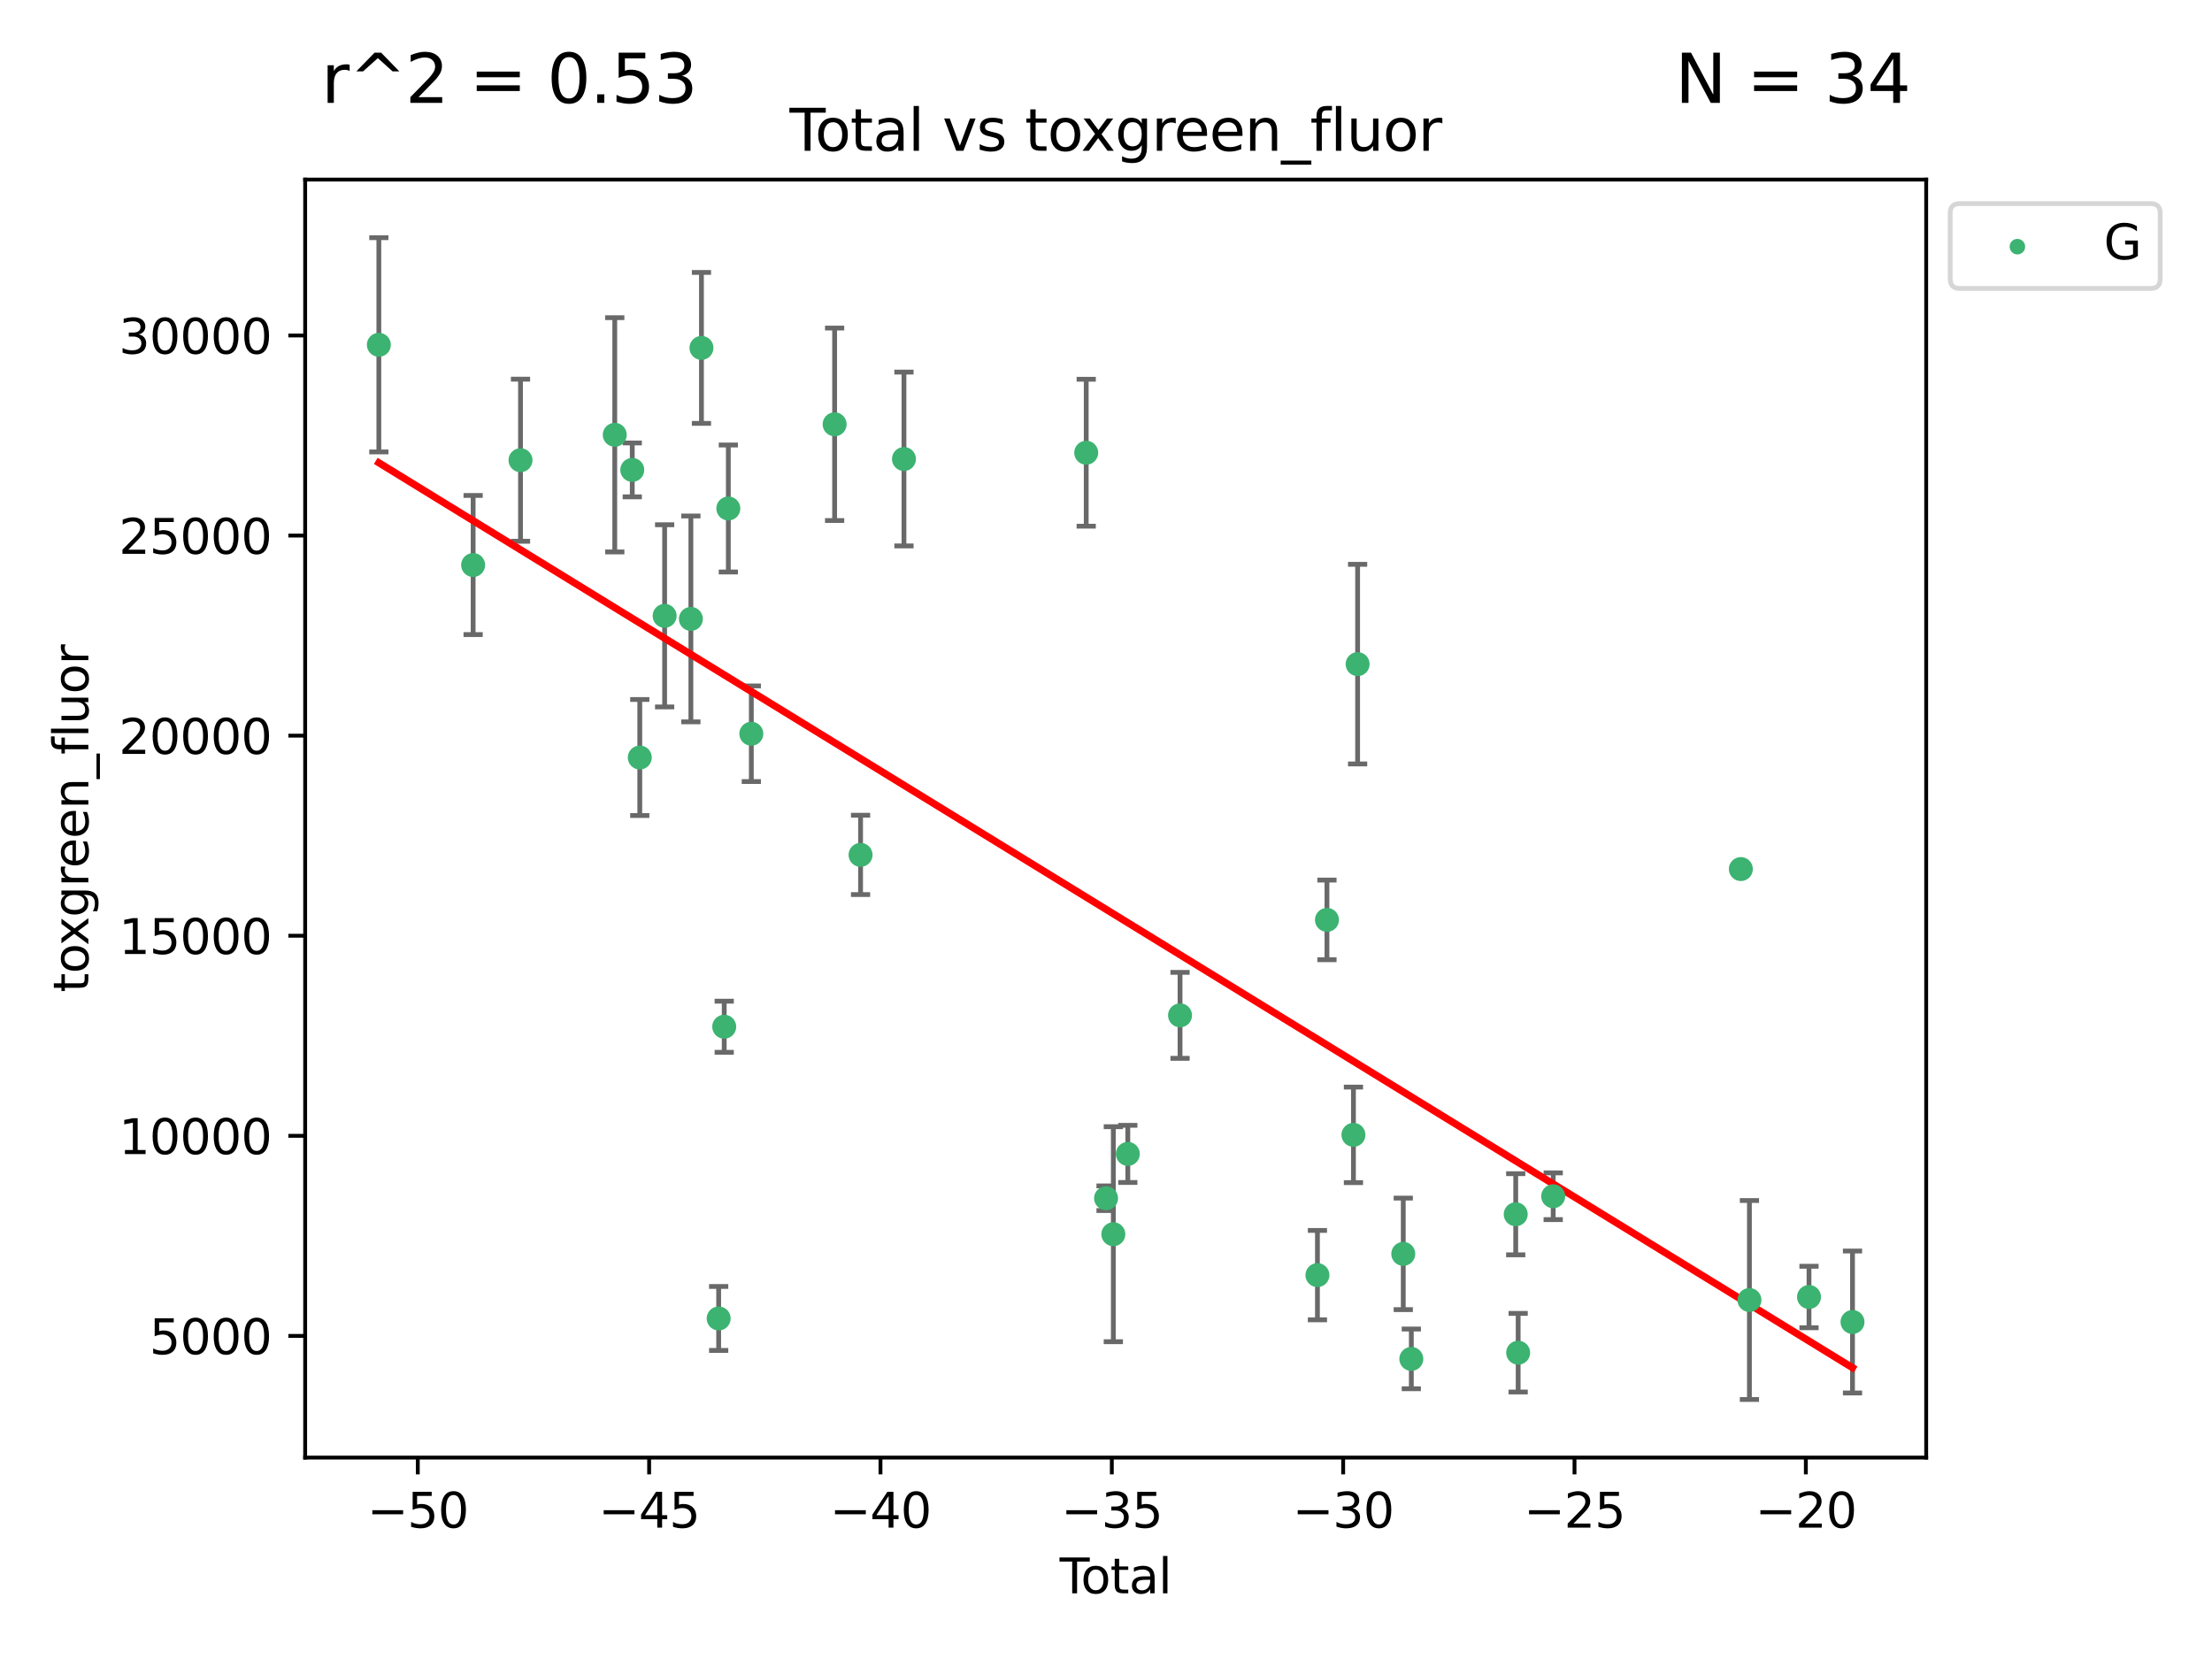 <?xml version="1.0" encoding="utf-8" standalone="no"?>
<!DOCTYPE svg PUBLIC "-//W3C//DTD SVG 1.1//EN"
  "http://www.w3.org/Graphics/SVG/1.1/DTD/svg11.dtd">
<svg xmlns:xlink="http://www.w3.org/1999/xlink" width="460.8pt" height="345.6pt" viewBox="0 0 460.8 345.6" xmlns="http://www.w3.org/2000/svg" version="1.1">
 <defs>
  <style type="text/css">*{stroke-linejoin: round; stroke-linecap: butt}</style>
 </defs>
 <g id="figure_1">
  <g id="patch_1">
   <path d="M 0 345.6 
L 460.8 345.6 
L 460.8 0 
L 0 0 
z
" style="fill: #ffffff"/>
  </g>
  <g id="axes_1">
   <g id="patch_2">
    <path d="M 63.571 303.64 
L 401.26 303.64 
L 401.26 37.411 
L 63.571 37.411 
z
" style="fill: #ffffff"/>
   </g>
   <g id="PathCollection_1">
    <defs>
     <path id="m7f94a8ee5e" d="M 0 1.118 
C 0.297 1.118 0.581 1 0.791 0.791 
C 1 0.581 1.118 0.297 1.118 0 
C 1.118 -0.297 1 -0.581 0.791 -0.791 
C 0.581 -1 0.297 -1.118 0 -1.118 
C -0.297 -1.118 -0.581 -1 -0.791 -0.791 
C -1 -0.581 -1.118 -0.297 -1.118 0 
C -1.118 0.297 -1 0.581 -0.791 0.791 
C -0.581 1 -0.297 1.118 0 1.118 
z
" style="stroke: #3cb371"/>
    </defs>
    <g clip-path="url(#pdc3ef4c910)">
     <use xlink:href="#m7f94a8ee5e" x="78.921" y="71.829" style="fill: #3cb371; stroke: #3cb371"/>
     <use xlink:href="#m7f94a8ee5e" x="98.563" y="117.705" style="fill: #3cb371; stroke: #3cb371"/>
     <use xlink:href="#m7f94a8ee5e" x="108.431" y="95.87" style="fill: #3cb371; stroke: #3cb371"/>
     <use xlink:href="#m7f94a8ee5e" x="128.066" y="90.578" style="fill: #3cb371; stroke: #3cb371"/>
     <use xlink:href="#m7f94a8ee5e" x="131.712" y="97.889" style="fill: #3cb371; stroke: #3cb371"/>
     <use xlink:href="#m7f94a8ee5e" x="133.278" y="157.804" style="fill: #3cb371; stroke: #3cb371"/>
     <use xlink:href="#m7f94a8ee5e" x="138.456" y="128.29" style="fill: #3cb371; stroke: #3cb371"/>
     <use xlink:href="#m7f94a8ee5e" x="143.924" y="128.929" style="fill: #3cb371; stroke: #3cb371"/>
     <use xlink:href="#m7f94a8ee5e" x="146.125" y="72.475" style="fill: #3cb371; stroke: #3cb371"/>
     <use xlink:href="#m7f94a8ee5e" x="149.711" y="274.66" style="fill: #3cb371; stroke: #3cb371"/>
     <use xlink:href="#m7f94a8ee5e" x="150.867" y="213.887" style="fill: #3cb371; stroke: #3cb371"/>
     <use xlink:href="#m7f94a8ee5e" x="151.723" y="105.928" style="fill: #3cb371; stroke: #3cb371"/>
     <use xlink:href="#m7f94a8ee5e" x="156.514" y="152.848" style="fill: #3cb371; stroke: #3cb371"/>
     <use xlink:href="#m7f94a8ee5e" x="173.867" y="88.387" style="fill: #3cb371; stroke: #3cb371"/>
     <use xlink:href="#m7f94a8ee5e" x="179.272" y="178.087" style="fill: #3cb371; stroke: #3cb371"/>
     <use xlink:href="#m7f94a8ee5e" x="188.312" y="95.619" style="fill: #3cb371; stroke: #3cb371"/>
     <use xlink:href="#m7f94a8ee5e" x="226.279" y="94.31" style="fill: #3cb371; stroke: #3cb371"/>
     <use xlink:href="#m7f94a8ee5e" x="230.412" y="249.612" style="fill: #3cb371; stroke: #3cb371"/>
     <use xlink:href="#m7f94a8ee5e" x="231.927" y="257.109" style="fill: #3cb371; stroke: #3cb371"/>
     <use xlink:href="#m7f94a8ee5e" x="234.944" y="240.379" style="fill: #3cb371; stroke: #3cb371"/>
     <use xlink:href="#m7f94a8ee5e" x="245.824" y="211.515" style="fill: #3cb371; stroke: #3cb371"/>
     <use xlink:href="#m7f94a8ee5e" x="274.445" y="265.63" style="fill: #3cb371; stroke: #3cb371"/>
     <use xlink:href="#m7f94a8ee5e" x="276.429" y="191.631" style="fill: #3cb371; stroke: #3cb371"/>
     <use xlink:href="#m7f94a8ee5e" x="281.946" y="236.411" style="fill: #3cb371; stroke: #3cb371"/>
     <use xlink:href="#m7f94a8ee5e" x="282.817" y="138.35" style="fill: #3cb371; stroke: #3cb371"/>
     <use xlink:href="#m7f94a8ee5e" x="292.326" y="261.204" style="fill: #3cb371; stroke: #3cb371"/>
     <use xlink:href="#m7f94a8ee5e" x="294.003" y="283.083" style="fill: #3cb371; stroke: #3cb371"/>
     <use xlink:href="#m7f94a8ee5e" x="315.753" y="252.953" style="fill: #3cb371; stroke: #3cb371"/>
     <use xlink:href="#m7f94a8ee5e" x="316.261" y="281.793" style="fill: #3cb371; stroke: #3cb371"/>
     <use xlink:href="#m7f94a8ee5e" x="323.559" y="249.2" style="fill: #3cb371; stroke: #3cb371"/>
     <use xlink:href="#m7f94a8ee5e" x="362.651" y="181.043" style="fill: #3cb371; stroke: #3cb371"/>
     <use xlink:href="#m7f94a8ee5e" x="364.437" y="270.814" style="fill: #3cb371; stroke: #3cb371"/>
     <use xlink:href="#m7f94a8ee5e" x="376.849" y="270.188" style="fill: #3cb371; stroke: #3cb371"/>
     <use xlink:href="#m7f94a8ee5e" x="385.911" y="275.395" style="fill: #3cb371; stroke: #3cb371"/>
    </g>
   </g>
   <g id="matplotlib.axis_1">
    <g id="xtick_1">
     <g id="line2d_1">
      <defs>
       <path id="mdc00af8215" d="M 0 0 
L 0 3.5 
" style="stroke: #000000; stroke-width: 0.8"/>
      </defs>
      <g>
       <use xlink:href="#mdc00af8215" x="87.033" y="303.64" style="stroke: #000000; stroke-width: 0.8"/>
      </g>
     </g>
     <g id="text_1">
      <!-- −50 -->
      <g transform="translate(76.48 318.238)scale(0.1 -0.1)">
       <defs>
        <path id="DejaVuSans-2212" d="M 678 2272 
L 4684 2272 
L 4684 1741 
L 678 1741 
L 678 2272 
z
" transform="scale(0.016)"/>
        <path id="DejaVuSans-35" d="M 691 4666 
L 3169 4666 
L 3169 4134 
L 1269 4134 
L 1269 2991 
Q 1406 3038 1543 3061 
Q 1681 3084 1819 3084 
Q 2600 3084 3056 2656 
Q 3513 2228 3513 1497 
Q 3513 744 3044 326 
Q 2575 -91 1722 -91 
Q 1428 -91 1123 -41 
Q 819 9 494 109 
L 494 744 
Q 775 591 1075 516 
Q 1375 441 1709 441 
Q 2250 441 2565 725 
Q 2881 1009 2881 1497 
Q 2881 1984 2565 2268 
Q 2250 2553 1709 2553 
Q 1456 2553 1204 2497 
Q 953 2441 691 2322 
L 691 4666 
z
" transform="scale(0.016)"/>
        <path id="DejaVuSans-30" d="M 2034 4250 
Q 1547 4250 1301 3770 
Q 1056 3291 1056 2328 
Q 1056 1369 1301 889 
Q 1547 409 2034 409 
Q 2525 409 2770 889 
Q 3016 1369 3016 2328 
Q 3016 3291 2770 3770 
Q 2525 4250 2034 4250 
z
M 2034 4750 
Q 2819 4750 3233 4129 
Q 3647 3509 3647 2328 
Q 3647 1150 3233 529 
Q 2819 -91 2034 -91 
Q 1250 -91 836 529 
Q 422 1150 422 2328 
Q 422 3509 836 4129 
Q 1250 4750 2034 4750 
z
" transform="scale(0.016)"/>
       </defs>
       <use xlink:href="#DejaVuSans-2212"/>
       <use xlink:href="#DejaVuSans-35" x="83.789"/>
       <use xlink:href="#DejaVuSans-30" x="147.412"/>
      </g>
     </g>
    </g>
    <g id="xtick_2">
     <g id="line2d_2">
      <g>
       <use xlink:href="#mdc00af8215" x="135.226" y="303.64" style="stroke: #000000; stroke-width: 0.8"/>
      </g>
     </g>
     <g id="text_2">
      <!-- −45 -->
      <g transform="translate(124.673 318.238)scale(0.1 -0.1)">
       <defs>
        <path id="DejaVuSans-34" d="M 2419 4116 
L 825 1625 
L 2419 1625 
L 2419 4116 
z
M 2253 4666 
L 3047 4666 
L 3047 1625 
L 3713 1625 
L 3713 1100 
L 3047 1100 
L 3047 0 
L 2419 0 
L 2419 1100 
L 313 1100 
L 313 1709 
L 2253 4666 
z
" transform="scale(0.016)"/>
       </defs>
       <use xlink:href="#DejaVuSans-2212"/>
       <use xlink:href="#DejaVuSans-34" x="83.789"/>
       <use xlink:href="#DejaVuSans-35" x="147.412"/>
      </g>
     </g>
    </g>
    <g id="xtick_3">
     <g id="line2d_3">
      <g>
       <use xlink:href="#mdc00af8215" x="183.419" y="303.64" style="stroke: #000000; stroke-width: 0.8"/>
      </g>
     </g>
     <g id="text_3">
      <!-- −40 -->
      <g transform="translate(172.866 318.238)scale(0.1 -0.1)">
       <use xlink:href="#DejaVuSans-2212"/>
       <use xlink:href="#DejaVuSans-34" x="83.789"/>
       <use xlink:href="#DejaVuSans-30" x="147.412"/>
      </g>
     </g>
    </g>
    <g id="xtick_4">
     <g id="line2d_4">
      <g>
       <use xlink:href="#mdc00af8215" x="231.612" y="303.64" style="stroke: #000000; stroke-width: 0.8"/>
      </g>
     </g>
     <g id="text_4">
      <!-- −35 -->
      <g transform="translate(221.059 318.238)scale(0.1 -0.1)">
       <defs>
        <path id="DejaVuSans-33" d="M 2597 2516 
Q 3050 2419 3304 2112 
Q 3559 1806 3559 1356 
Q 3559 666 3084 287 
Q 2609 -91 1734 -91 
Q 1441 -91 1130 -33 
Q 819 25 488 141 
L 488 750 
Q 750 597 1062 519 
Q 1375 441 1716 441 
Q 2309 441 2620 675 
Q 2931 909 2931 1356 
Q 2931 1769 2642 2001 
Q 2353 2234 1838 2234 
L 1294 2234 
L 1294 2753 
L 1863 2753 
Q 2328 2753 2575 2939 
Q 2822 3125 2822 3475 
Q 2822 3834 2567 4026 
Q 2313 4219 1838 4219 
Q 1578 4219 1281 4162 
Q 984 4106 628 3988 
L 628 4550 
Q 988 4650 1302 4700 
Q 1616 4750 1894 4750 
Q 2613 4750 3031 4423 
Q 3450 4097 3450 3541 
Q 3450 3153 3228 2886 
Q 3006 2619 2597 2516 
z
" transform="scale(0.016)"/>
       </defs>
       <use xlink:href="#DejaVuSans-2212"/>
       <use xlink:href="#DejaVuSans-33" x="83.789"/>
       <use xlink:href="#DejaVuSans-35" x="147.412"/>
      </g>
     </g>
    </g>
    <g id="xtick_5">
     <g id="line2d_5">
      <g>
       <use xlink:href="#mdc00af8215" x="279.805" y="303.64" style="stroke: #000000; stroke-width: 0.8"/>
      </g>
     </g>
     <g id="text_5">
      <!-- −30 -->
      <g transform="translate(269.252 318.238)scale(0.1 -0.1)">
       <use xlink:href="#DejaVuSans-2212"/>
       <use xlink:href="#DejaVuSans-33" x="83.789"/>
       <use xlink:href="#DejaVuSans-30" x="147.412"/>
      </g>
     </g>
    </g>
    <g id="xtick_6">
     <g id="line2d_6">
      <g>
       <use xlink:href="#mdc00af8215" x="327.998" y="303.64" style="stroke: #000000; stroke-width: 0.8"/>
      </g>
     </g>
     <g id="text_6">
      <!-- −25 -->
      <g transform="translate(317.446 318.238)scale(0.1 -0.1)">
       <defs>
        <path id="DejaVuSans-32" d="M 1228 531 
L 3431 531 
L 3431 0 
L 469 0 
L 469 531 
Q 828 903 1448 1529 
Q 2069 2156 2228 2338 
Q 2531 2678 2651 2914 
Q 2772 3150 2772 3378 
Q 2772 3750 2511 3984 
Q 2250 4219 1831 4219 
Q 1534 4219 1204 4116 
Q 875 4013 500 3803 
L 500 4441 
Q 881 4594 1212 4672 
Q 1544 4750 1819 4750 
Q 2544 4750 2975 4387 
Q 3406 4025 3406 3419 
Q 3406 3131 3298 2873 
Q 3191 2616 2906 2266 
Q 2828 2175 2409 1742 
Q 1991 1309 1228 531 
z
" transform="scale(0.016)"/>
       </defs>
       <use xlink:href="#DejaVuSans-2212"/>
       <use xlink:href="#DejaVuSans-32" x="83.789"/>
       <use xlink:href="#DejaVuSans-35" x="147.412"/>
      </g>
     </g>
    </g>
    <g id="xtick_7">
     <g id="line2d_7">
      <g>
       <use xlink:href="#mdc00af8215" x="376.191" y="303.64" style="stroke: #000000; stroke-width: 0.8"/>
      </g>
     </g>
     <g id="text_7">
      <!-- −20 -->
      <g transform="translate(365.639 318.238)scale(0.1 -0.1)">
       <use xlink:href="#DejaVuSans-2212"/>
       <use xlink:href="#DejaVuSans-32" x="83.789"/>
       <use xlink:href="#DejaVuSans-30" x="147.412"/>
      </g>
     </g>
    </g>
    <g id="text_8">
     <!-- Total -->
     <g transform="translate(220.739 331.917)scale(0.1 -0.1)">
      <defs>
       <path id="DejaVuSans-54" d="M -19 4666 
L 3928 4666 
L 3928 4134 
L 2272 4134 
L 2272 0 
L 1638 0 
L 1638 4134 
L -19 4134 
L -19 4666 
z
" transform="scale(0.016)"/>
       <path id="DejaVuSans-6f" d="M 1959 3097 
Q 1497 3097 1228 2736 
Q 959 2375 959 1747 
Q 959 1119 1226 758 
Q 1494 397 1959 397 
Q 2419 397 2687 759 
Q 2956 1122 2956 1747 
Q 2956 2369 2687 2733 
Q 2419 3097 1959 3097 
z
M 1959 3584 
Q 2709 3584 3137 3096 
Q 3566 2609 3566 1747 
Q 3566 888 3137 398 
Q 2709 -91 1959 -91 
Q 1206 -91 779 398 
Q 353 888 353 1747 
Q 353 2609 779 3096 
Q 1206 3584 1959 3584 
z
" transform="scale(0.016)"/>
       <path id="DejaVuSans-74" d="M 1172 4494 
L 1172 3500 
L 2356 3500 
L 2356 3053 
L 1172 3053 
L 1172 1153 
Q 1172 725 1289 603 
Q 1406 481 1766 481 
L 2356 481 
L 2356 0 
L 1766 0 
Q 1100 0 847 248 
Q 594 497 594 1153 
L 594 3053 
L 172 3053 
L 172 3500 
L 594 3500 
L 594 4494 
L 1172 4494 
z
" transform="scale(0.016)"/>
       <path id="DejaVuSans-61" d="M 2194 1759 
Q 1497 1759 1228 1600 
Q 959 1441 959 1056 
Q 959 750 1161 570 
Q 1363 391 1709 391 
Q 2188 391 2477 730 
Q 2766 1069 2766 1631 
L 2766 1759 
L 2194 1759 
z
M 3341 1997 
L 3341 0 
L 2766 0 
L 2766 531 
Q 2569 213 2275 61 
Q 1981 -91 1556 -91 
Q 1019 -91 701 211 
Q 384 513 384 1019 
Q 384 1609 779 1909 
Q 1175 2209 1959 2209 
L 2766 2209 
L 2766 2266 
Q 2766 2663 2505 2880 
Q 2244 3097 1772 3097 
Q 1472 3097 1187 3025 
Q 903 2953 641 2809 
L 641 3341 
Q 956 3463 1253 3523 
Q 1550 3584 1831 3584 
Q 2591 3584 2966 3190 
Q 3341 2797 3341 1997 
z
" transform="scale(0.016)"/>
       <path id="DejaVuSans-6c" d="M 603 4863 
L 1178 4863 
L 1178 0 
L 603 0 
L 603 4863 
z
" transform="scale(0.016)"/>
      </defs>
      <use xlink:href="#DejaVuSans-54"/>
      <use xlink:href="#DejaVuSans-6f" x="44.084"/>
      <use xlink:href="#DejaVuSans-74" x="105.266"/>
      <use xlink:href="#DejaVuSans-61" x="144.475"/>
      <use xlink:href="#DejaVuSans-6c" x="205.754"/>
     </g>
    </g>
   </g>
   <g id="matplotlib.axis_2">
    <g id="ytick_1">
     <g id="line2d_8">
      <defs>
       <path id="m21820e796f" d="M 0 0 
L -3.5 0 
" style="stroke: #000000; stroke-width: 0.8"/>
      </defs>
      <g>
       <use xlink:href="#m21820e796f" x="63.571" y="278.294" style="stroke: #000000; stroke-width: 0.8"/>
      </g>
     </g>
     <g id="text_9">
      <!-- 5000 -->
      <g transform="translate(31.121 282.093)scale(0.1 -0.1)">
       <use xlink:href="#DejaVuSans-35"/>
       <use xlink:href="#DejaVuSans-30" x="63.623"/>
       <use xlink:href="#DejaVuSans-30" x="127.246"/>
       <use xlink:href="#DejaVuSans-30" x="190.869"/>
      </g>
     </g>
    </g>
    <g id="ytick_2">
     <g id="line2d_9">
      <g>
       <use xlink:href="#m21820e796f" x="63.571" y="236.612" style="stroke: #000000; stroke-width: 0.8"/>
      </g>
     </g>
     <g id="text_10">
      <!-- 10000 -->
      <g transform="translate(24.759 240.412)scale(0.1 -0.1)">
       <defs>
        <path id="DejaVuSans-31" d="M 794 531 
L 1825 531 
L 1825 4091 
L 703 3866 
L 703 4441 
L 1819 4666 
L 2450 4666 
L 2450 531 
L 3481 531 
L 3481 0 
L 794 0 
L 794 531 
z
" transform="scale(0.016)"/>
       </defs>
       <use xlink:href="#DejaVuSans-31"/>
       <use xlink:href="#DejaVuSans-30" x="63.623"/>
       <use xlink:href="#DejaVuSans-30" x="127.246"/>
       <use xlink:href="#DejaVuSans-30" x="190.869"/>
       <use xlink:href="#DejaVuSans-30" x="254.492"/>
      </g>
     </g>
    </g>
    <g id="ytick_3">
     <g id="line2d_10">
      <g>
       <use xlink:href="#m21820e796f" x="63.571" y="194.931" style="stroke: #000000; stroke-width: 0.8"/>
      </g>
     </g>
     <g id="text_11">
      <!-- 15000 -->
      <g transform="translate(24.759 198.73)scale(0.1 -0.1)">
       <use xlink:href="#DejaVuSans-31"/>
       <use xlink:href="#DejaVuSans-35" x="63.623"/>
       <use xlink:href="#DejaVuSans-30" x="127.246"/>
       <use xlink:href="#DejaVuSans-30" x="190.869"/>
       <use xlink:href="#DejaVuSans-30" x="254.492"/>
      </g>
     </g>
    </g>
    <g id="ytick_4">
     <g id="line2d_11">
      <g>
       <use xlink:href="#m21820e796f" x="63.571" y="153.249" style="stroke: #000000; stroke-width: 0.8"/>
      </g>
     </g>
     <g id="text_12">
      <!-- 20000 -->
      <g transform="translate(24.759 157.048)scale(0.1 -0.1)">
       <use xlink:href="#DejaVuSans-32"/>
       <use xlink:href="#DejaVuSans-30" x="63.623"/>
       <use xlink:href="#DejaVuSans-30" x="127.246"/>
       <use xlink:href="#DejaVuSans-30" x="190.869"/>
       <use xlink:href="#DejaVuSans-30" x="254.492"/>
      </g>
     </g>
    </g>
    <g id="ytick_5">
     <g id="line2d_12">
      <g>
       <use xlink:href="#m21820e796f" x="63.571" y="111.567" style="stroke: #000000; stroke-width: 0.8"/>
      </g>
     </g>
     <g id="text_13">
      <!-- 25000 -->
      <g transform="translate(24.759 115.367)scale(0.1 -0.1)">
       <use xlink:href="#DejaVuSans-32"/>
       <use xlink:href="#DejaVuSans-35" x="63.623"/>
       <use xlink:href="#DejaVuSans-30" x="127.246"/>
       <use xlink:href="#DejaVuSans-30" x="190.869"/>
       <use xlink:href="#DejaVuSans-30" x="254.492"/>
      </g>
     </g>
    </g>
    <g id="ytick_6">
     <g id="line2d_13">
      <g>
       <use xlink:href="#m21820e796f" x="63.571" y="69.886" style="stroke: #000000; stroke-width: 0.8"/>
      </g>
     </g>
     <g id="text_14">
      <!-- 30000 -->
      <g transform="translate(24.759 73.685)scale(0.1 -0.1)">
       <use xlink:href="#DejaVuSans-33"/>
       <use xlink:href="#DejaVuSans-30" x="63.623"/>
       <use xlink:href="#DejaVuSans-30" x="127.246"/>
       <use xlink:href="#DejaVuSans-30" x="190.869"/>
       <use xlink:href="#DejaVuSans-30" x="254.492"/>
      </g>
     </g>
    </g>
    <g id="text_15">
     <!-- toxgreen_fluor -->
     <g transform="translate(18.401 206.72)rotate(-90)scale(0.1 -0.1)">
      <defs>
       <path id="DejaVuSans-78" d="M 3513 3500 
L 2247 1797 
L 3578 0 
L 2900 0 
L 1881 1375 
L 863 0 
L 184 0 
L 1544 1831 
L 300 3500 
L 978 3500 
L 1906 2253 
L 2834 3500 
L 3513 3500 
z
" transform="scale(0.016)"/>
       <path id="DejaVuSans-67" d="M 2906 1791 
Q 2906 2416 2648 2759 
Q 2391 3103 1925 3103 
Q 1463 3103 1205 2759 
Q 947 2416 947 1791 
Q 947 1169 1205 825 
Q 1463 481 1925 481 
Q 2391 481 2648 825 
Q 2906 1169 2906 1791 
z
M 3481 434 
Q 3481 -459 3084 -895 
Q 2688 -1331 1869 -1331 
Q 1566 -1331 1297 -1286 
Q 1028 -1241 775 -1147 
L 775 -588 
Q 1028 -725 1275 -790 
Q 1522 -856 1778 -856 
Q 2344 -856 2625 -561 
Q 2906 -266 2906 331 
L 2906 616 
Q 2728 306 2450 153 
Q 2172 0 1784 0 
Q 1141 0 747 490 
Q 353 981 353 1791 
Q 353 2603 747 3093 
Q 1141 3584 1784 3584 
Q 2172 3584 2450 3431 
Q 2728 3278 2906 2969 
L 2906 3500 
L 3481 3500 
L 3481 434 
z
" transform="scale(0.016)"/>
       <path id="DejaVuSans-72" d="M 2631 2963 
Q 2534 3019 2420 3045 
Q 2306 3072 2169 3072 
Q 1681 3072 1420 2755 
Q 1159 2438 1159 1844 
L 1159 0 
L 581 0 
L 581 3500 
L 1159 3500 
L 1159 2956 
Q 1341 3275 1631 3429 
Q 1922 3584 2338 3584 
Q 2397 3584 2469 3576 
Q 2541 3569 2628 3553 
L 2631 2963 
z
" transform="scale(0.016)"/>
       <path id="DejaVuSans-65" d="M 3597 1894 
L 3597 1613 
L 953 1613 
Q 991 1019 1311 708 
Q 1631 397 2203 397 
Q 2534 397 2845 478 
Q 3156 559 3463 722 
L 3463 178 
Q 3153 47 2828 -22 
Q 2503 -91 2169 -91 
Q 1331 -91 842 396 
Q 353 884 353 1716 
Q 353 2575 817 3079 
Q 1281 3584 2069 3584 
Q 2775 3584 3186 3129 
Q 3597 2675 3597 1894 
z
M 3022 2063 
Q 3016 2534 2758 2815 
Q 2500 3097 2075 3097 
Q 1594 3097 1305 2825 
Q 1016 2553 972 2059 
L 3022 2063 
z
" transform="scale(0.016)"/>
       <path id="DejaVuSans-6e" d="M 3513 2113 
L 3513 0 
L 2938 0 
L 2938 2094 
Q 2938 2591 2744 2837 
Q 2550 3084 2163 3084 
Q 1697 3084 1428 2787 
Q 1159 2491 1159 1978 
L 1159 0 
L 581 0 
L 581 3500 
L 1159 3500 
L 1159 2956 
Q 1366 3272 1645 3428 
Q 1925 3584 2291 3584 
Q 2894 3584 3203 3211 
Q 3513 2838 3513 2113 
z
" transform="scale(0.016)"/>
       <path id="DejaVuSans-5f" d="M 3263 -1063 
L 3263 -1509 
L -63 -1509 
L -63 -1063 
L 3263 -1063 
z
" transform="scale(0.016)"/>
       <path id="DejaVuSans-66" d="M 2375 4863 
L 2375 4384 
L 1825 4384 
Q 1516 4384 1395 4259 
Q 1275 4134 1275 3809 
L 1275 3500 
L 2222 3500 
L 2222 3053 
L 1275 3053 
L 1275 0 
L 697 0 
L 697 3053 
L 147 3053 
L 147 3500 
L 697 3500 
L 697 3744 
Q 697 4328 969 4595 
Q 1241 4863 1831 4863 
L 2375 4863 
z
" transform="scale(0.016)"/>
       <path id="DejaVuSans-75" d="M 544 1381 
L 544 3500 
L 1119 3500 
L 1119 1403 
Q 1119 906 1312 657 
Q 1506 409 1894 409 
Q 2359 409 2629 706 
Q 2900 1003 2900 1516 
L 2900 3500 
L 3475 3500 
L 3475 0 
L 2900 0 
L 2900 538 
Q 2691 219 2414 64 
Q 2138 -91 1772 -91 
Q 1169 -91 856 284 
Q 544 659 544 1381 
z
M 1991 3584 
L 1991 3584 
z
" transform="scale(0.016)"/>
      </defs>
      <use xlink:href="#DejaVuSans-74"/>
      <use xlink:href="#DejaVuSans-6f" x="39.209"/>
      <use xlink:href="#DejaVuSans-78" x="97.266"/>
      <use xlink:href="#DejaVuSans-67" x="156.445"/>
      <use xlink:href="#DejaVuSans-72" x="219.922"/>
      <use xlink:href="#DejaVuSans-65" x="258.785"/>
      <use xlink:href="#DejaVuSans-65" x="320.309"/>
      <use xlink:href="#DejaVuSans-6e" x="381.832"/>
      <use xlink:href="#DejaVuSans-5f" x="445.211"/>
      <use xlink:href="#DejaVuSans-66" x="495.211"/>
      <use xlink:href="#DejaVuSans-6c" x="530.416"/>
      <use xlink:href="#DejaVuSans-75" x="558.199"/>
      <use xlink:href="#DejaVuSans-6f" x="621.578"/>
      <use xlink:href="#DejaVuSans-72" x="682.76"/>
     </g>
    </g>
   </g>
   <g id="LineCollection_1">
    <path d="M 78.921 94.146 
L 78.921 49.513 
" clip-path="url(#pdc3ef4c910)" style="fill: none; stroke: #696969"/>
    <path d="M 98.563 132.193 
L 98.563 103.217 
" clip-path="url(#pdc3ef4c910)" style="fill: none; stroke: #696969"/>
    <path d="M 108.431 112.753 
L 108.431 78.987 
" clip-path="url(#pdc3ef4c910)" style="fill: none; stroke: #696969"/>
    <path d="M 128.066 114.978 
L 128.066 66.177 
" clip-path="url(#pdc3ef4c910)" style="fill: none; stroke: #696969"/>
    <path d="M 131.712 103.502 
L 131.712 92.276 
" clip-path="url(#pdc3ef4c910)" style="fill: none; stroke: #696969"/>
    <path d="M 133.278 169.888 
L 133.278 145.72 
" clip-path="url(#pdc3ef4c910)" style="fill: none; stroke: #696969"/>
    <path d="M 138.456 147.266 
L 138.456 109.315 
" clip-path="url(#pdc3ef4c910)" style="fill: none; stroke: #696969"/>
    <path d="M 143.924 150.371 
L 143.924 107.487 
" clip-path="url(#pdc3ef4c910)" style="fill: none; stroke: #696969"/>
    <path d="M 146.125 88.198 
L 146.125 56.753 
" clip-path="url(#pdc3ef4c910)" style="fill: none; stroke: #696969"/>
    <path d="M 149.711 281.323 
L 149.711 267.998 
" clip-path="url(#pdc3ef4c910)" style="fill: none; stroke: #696969"/>
    <path d="M 150.867 219.21 
L 150.867 208.565 
" clip-path="url(#pdc3ef4c910)" style="fill: none; stroke: #696969"/>
    <path d="M 151.723 119.158 
L 151.723 92.699 
" clip-path="url(#pdc3ef4c910)" style="fill: none; stroke: #696969"/>
    <path d="M 156.514 162.808 
L 156.514 142.888 
" clip-path="url(#pdc3ef4c910)" style="fill: none; stroke: #696969"/>
    <path d="M 173.867 108.436 
L 173.867 68.338 
" clip-path="url(#pdc3ef4c910)" style="fill: none; stroke: #696969"/>
    <path d="M 179.272 186.35 
L 179.272 169.825 
" clip-path="url(#pdc3ef4c910)" style="fill: none; stroke: #696969"/>
    <path d="M 188.312 113.725 
L 188.312 77.513 
" clip-path="url(#pdc3ef4c910)" style="fill: none; stroke: #696969"/>
    <path d="M 226.279 109.615 
L 226.279 79.005 
" clip-path="url(#pdc3ef4c910)" style="fill: none; stroke: #696969"/>
    <path d="M 230.412 252.18 
L 230.412 247.044 
" clip-path="url(#pdc3ef4c910)" style="fill: none; stroke: #696969"/>
    <path d="M 231.927 279.504 
L 231.927 234.714 
" clip-path="url(#pdc3ef4c910)" style="fill: none; stroke: #696969"/>
    <path d="M 234.944 246.33 
L 234.944 234.428 
" clip-path="url(#pdc3ef4c910)" style="fill: none; stroke: #696969"/>
    <path d="M 245.824 220.472 
L 245.824 202.558 
" clip-path="url(#pdc3ef4c910)" style="fill: none; stroke: #696969"/>
    <path d="M 274.445 274.942 
L 274.445 256.319 
" clip-path="url(#pdc3ef4c910)" style="fill: none; stroke: #696969"/>
    <path d="M 276.429 199.924 
L 276.429 183.337 
" clip-path="url(#pdc3ef4c910)" style="fill: none; stroke: #696969"/>
    <path d="M 281.946 246.36 
L 281.946 226.463 
" clip-path="url(#pdc3ef4c910)" style="fill: none; stroke: #696969"/>
    <path d="M 282.817 159.143 
L 282.817 117.557 
" clip-path="url(#pdc3ef4c910)" style="fill: none; stroke: #696969"/>
    <path d="M 292.326 272.817 
L 292.326 249.591 
" clip-path="url(#pdc3ef4c910)" style="fill: none; stroke: #696969"/>
    <path d="M 294.003 289.306 
L 294.003 276.861 
" clip-path="url(#pdc3ef4c910)" style="fill: none; stroke: #696969"/>
    <path d="M 315.753 261.404 
L 315.753 244.502 
" clip-path="url(#pdc3ef4c910)" style="fill: none; stroke: #696969"/>
    <path d="M 316.261 289.981 
L 316.261 273.606 
" clip-path="url(#pdc3ef4c910)" style="fill: none; stroke: #696969"/>
    <path d="M 323.559 254.065 
L 323.559 244.335 
" clip-path="url(#pdc3ef4c910)" style="fill: none; stroke: #696969"/>
    <path d="M 362.651 181.82 
L 362.651 180.266 
" clip-path="url(#pdc3ef4c910)" style="fill: none; stroke: #696969"/>
    <path d="M 364.437 291.539 
L 364.437 250.089 
" clip-path="url(#pdc3ef4c910)" style="fill: none; stroke: #696969"/>
    <path d="M 376.849 276.589 
L 376.849 263.787 
" clip-path="url(#pdc3ef4c910)" style="fill: none; stroke: #696969"/>
    <path d="M 385.911 290.181 
L 385.911 260.61 
" clip-path="url(#pdc3ef4c910)" style="fill: none; stroke: #696969"/>
   </g>
   <g id="line2d_14">
    <defs>
     <path id="m0ad78833d0" d="M 2 0 
L -2 -0 
" style="stroke: #696969"/>
    </defs>
    <g clip-path="url(#pdc3ef4c910)">
     <use xlink:href="#m0ad78833d0" x="78.921" y="94.146" style="fill: #696969; stroke: #696969"/>
     <use xlink:href="#m0ad78833d0" x="98.563" y="132.193" style="fill: #696969; stroke: #696969"/>
     <use xlink:href="#m0ad78833d0" x="108.431" y="112.753" style="fill: #696969; stroke: #696969"/>
     <use xlink:href="#m0ad78833d0" x="128.066" y="114.978" style="fill: #696969; stroke: #696969"/>
     <use xlink:href="#m0ad78833d0" x="131.712" y="103.502" style="fill: #696969; stroke: #696969"/>
     <use xlink:href="#m0ad78833d0" x="133.278" y="169.888" style="fill: #696969; stroke: #696969"/>
     <use xlink:href="#m0ad78833d0" x="138.456" y="147.266" style="fill: #696969; stroke: #696969"/>
     <use xlink:href="#m0ad78833d0" x="143.924" y="150.371" style="fill: #696969; stroke: #696969"/>
     <use xlink:href="#m0ad78833d0" x="146.125" y="88.198" style="fill: #696969; stroke: #696969"/>
     <use xlink:href="#m0ad78833d0" x="149.711" y="281.323" style="fill: #696969; stroke: #696969"/>
     <use xlink:href="#m0ad78833d0" x="150.867" y="219.21" style="fill: #696969; stroke: #696969"/>
     <use xlink:href="#m0ad78833d0" x="151.723" y="119.158" style="fill: #696969; stroke: #696969"/>
     <use xlink:href="#m0ad78833d0" x="156.514" y="162.808" style="fill: #696969; stroke: #696969"/>
     <use xlink:href="#m0ad78833d0" x="173.867" y="108.436" style="fill: #696969; stroke: #696969"/>
     <use xlink:href="#m0ad78833d0" x="179.272" y="186.35" style="fill: #696969; stroke: #696969"/>
     <use xlink:href="#m0ad78833d0" x="188.312" y="113.725" style="fill: #696969; stroke: #696969"/>
     <use xlink:href="#m0ad78833d0" x="226.279" y="109.615" style="fill: #696969; stroke: #696969"/>
     <use xlink:href="#m0ad78833d0" x="230.412" y="252.18" style="fill: #696969; stroke: #696969"/>
     <use xlink:href="#m0ad78833d0" x="231.927" y="279.504" style="fill: #696969; stroke: #696969"/>
     <use xlink:href="#m0ad78833d0" x="234.944" y="246.33" style="fill: #696969; stroke: #696969"/>
     <use xlink:href="#m0ad78833d0" x="245.824" y="220.472" style="fill: #696969; stroke: #696969"/>
     <use xlink:href="#m0ad78833d0" x="274.445" y="274.942" style="fill: #696969; stroke: #696969"/>
     <use xlink:href="#m0ad78833d0" x="276.429" y="199.924" style="fill: #696969; stroke: #696969"/>
     <use xlink:href="#m0ad78833d0" x="281.946" y="246.36" style="fill: #696969; stroke: #696969"/>
     <use xlink:href="#m0ad78833d0" x="282.817" y="159.143" style="fill: #696969; stroke: #696969"/>
     <use xlink:href="#m0ad78833d0" x="292.326" y="272.817" style="fill: #696969; stroke: #696969"/>
     <use xlink:href="#m0ad78833d0" x="294.003" y="289.306" style="fill: #696969; stroke: #696969"/>
     <use xlink:href="#m0ad78833d0" x="315.753" y="261.404" style="fill: #696969; stroke: #696969"/>
     <use xlink:href="#m0ad78833d0" x="316.261" y="289.981" style="fill: #696969; stroke: #696969"/>
     <use xlink:href="#m0ad78833d0" x="323.559" y="254.065" style="fill: #696969; stroke: #696969"/>
     <use xlink:href="#m0ad78833d0" x="362.651" y="181.82" style="fill: #696969; stroke: #696969"/>
     <use xlink:href="#m0ad78833d0" x="364.437" y="291.539" style="fill: #696969; stroke: #696969"/>
     <use xlink:href="#m0ad78833d0" x="376.849" y="276.589" style="fill: #696969; stroke: #696969"/>
     <use xlink:href="#m0ad78833d0" x="385.911" y="290.181" style="fill: #696969; stroke: #696969"/>
    </g>
   </g>
   <g id="line2d_15">
    <g clip-path="url(#pdc3ef4c910)">
     <use xlink:href="#m0ad78833d0" x="78.921" y="49.513" style="fill: #696969; stroke: #696969"/>
     <use xlink:href="#m0ad78833d0" x="98.563" y="103.217" style="fill: #696969; stroke: #696969"/>
     <use xlink:href="#m0ad78833d0" x="108.431" y="78.987" style="fill: #696969; stroke: #696969"/>
     <use xlink:href="#m0ad78833d0" x="128.066" y="66.177" style="fill: #696969; stroke: #696969"/>
     <use xlink:href="#m0ad78833d0" x="131.712" y="92.276" style="fill: #696969; stroke: #696969"/>
     <use xlink:href="#m0ad78833d0" x="133.278" y="145.72" style="fill: #696969; stroke: #696969"/>
     <use xlink:href="#m0ad78833d0" x="138.456" y="109.315" style="fill: #696969; stroke: #696969"/>
     <use xlink:href="#m0ad78833d0" x="143.924" y="107.487" style="fill: #696969; stroke: #696969"/>
     <use xlink:href="#m0ad78833d0" x="146.125" y="56.753" style="fill: #696969; stroke: #696969"/>
     <use xlink:href="#m0ad78833d0" x="149.711" y="267.998" style="fill: #696969; stroke: #696969"/>
     <use xlink:href="#m0ad78833d0" x="150.867" y="208.565" style="fill: #696969; stroke: #696969"/>
     <use xlink:href="#m0ad78833d0" x="151.723" y="92.699" style="fill: #696969; stroke: #696969"/>
     <use xlink:href="#m0ad78833d0" x="156.514" y="142.888" style="fill: #696969; stroke: #696969"/>
     <use xlink:href="#m0ad78833d0" x="173.867" y="68.338" style="fill: #696969; stroke: #696969"/>
     <use xlink:href="#m0ad78833d0" x="179.272" y="169.825" style="fill: #696969; stroke: #696969"/>
     <use xlink:href="#m0ad78833d0" x="188.312" y="77.513" style="fill: #696969; stroke: #696969"/>
     <use xlink:href="#m0ad78833d0" x="226.279" y="79.005" style="fill: #696969; stroke: #696969"/>
     <use xlink:href="#m0ad78833d0" x="230.412" y="247.044" style="fill: #696969; stroke: #696969"/>
     <use xlink:href="#m0ad78833d0" x="231.927" y="234.714" style="fill: #696969; stroke: #696969"/>
     <use xlink:href="#m0ad78833d0" x="234.944" y="234.428" style="fill: #696969; stroke: #696969"/>
     <use xlink:href="#m0ad78833d0" x="245.824" y="202.558" style="fill: #696969; stroke: #696969"/>
     <use xlink:href="#m0ad78833d0" x="274.445" y="256.319" style="fill: #696969; stroke: #696969"/>
     <use xlink:href="#m0ad78833d0" x="276.429" y="183.337" style="fill: #696969; stroke: #696969"/>
     <use xlink:href="#m0ad78833d0" x="281.946" y="226.463" style="fill: #696969; stroke: #696969"/>
     <use xlink:href="#m0ad78833d0" x="282.817" y="117.557" style="fill: #696969; stroke: #696969"/>
     <use xlink:href="#m0ad78833d0" x="292.326" y="249.591" style="fill: #696969; stroke: #696969"/>
     <use xlink:href="#m0ad78833d0" x="294.003" y="276.861" style="fill: #696969; stroke: #696969"/>
     <use xlink:href="#m0ad78833d0" x="315.753" y="244.502" style="fill: #696969; stroke: #696969"/>
     <use xlink:href="#m0ad78833d0" x="316.261" y="273.606" style="fill: #696969; stroke: #696969"/>
     <use xlink:href="#m0ad78833d0" x="323.559" y="244.335" style="fill: #696969; stroke: #696969"/>
     <use xlink:href="#m0ad78833d0" x="362.651" y="180.266" style="fill: #696969; stroke: #696969"/>
     <use xlink:href="#m0ad78833d0" x="364.437" y="250.089" style="fill: #696969; stroke: #696969"/>
     <use xlink:href="#m0ad78833d0" x="376.849" y="263.787" style="fill: #696969; stroke: #696969"/>
     <use xlink:href="#m0ad78833d0" x="385.911" y="260.61" style="fill: #696969; stroke: #696969"/>
    </g>
   </g>
   <g id="line2d_16">
    <path d="M 78.921 96.404 
L 98.563 108.466 
L 108.431 114.526 
L 128.066 126.584 
L 131.712 128.823 
L 133.278 129.784 
L 138.456 132.964 
L 143.924 136.322 
L 146.125 137.674 
L 149.711 139.876 
L 150.867 140.586 
L 151.723 141.111 
L 156.514 144.054 
L 173.867 154.71 
L 179.272 158.029 
L 188.312 163.581 
L 226.279 186.896 
L 230.412 189.434 
L 231.927 190.364 
L 234.944 192.217 
L 245.824 198.899 
L 274.445 216.475 
L 276.429 217.693 
L 281.946 221.081 
L 282.817 221.616 
L 292.326 227.456 
L 294.003 228.486 
L 315.753 241.842 
L 316.261 242.154 
L 323.559 246.636 
L 362.651 270.642 
L 364.437 271.738 
L 376.849 279.361 
L 385.911 284.925 
" clip-path="url(#pdc3ef4c910)" style="fill: none; stroke: #ff0000; stroke-width: 1.5; stroke-linecap: square"/>
   </g>
   <g id="line2d_17">
    <defs>
     <path id="m75b727d315" d="M 0 2 
C 0.53 2 1.039 1.789 1.414 1.414 
C 1.789 1.039 2 0.53 2 0 
C 2 -0.53 1.789 -1.039 1.414 -1.414 
C 1.039 -1.789 0.53 -2 0 -2 
C -0.53 -2 -1.039 -1.789 -1.414 -1.414 
C -1.789 -1.039 -2 -0.53 -2 0 
C -2 0.53 -1.789 1.039 -1.414 1.414 
C -1.039 1.789 -0.53 2 0 2 
z
" style="stroke: #3cb371"/>
    </defs>
    <g clip-path="url(#pdc3ef4c910)">
     <use xlink:href="#m75b727d315" x="78.921" y="71.829" style="fill: #3cb371; stroke: #3cb371"/>
     <use xlink:href="#m75b727d315" x="98.563" y="117.705" style="fill: #3cb371; stroke: #3cb371"/>
     <use xlink:href="#m75b727d315" x="108.431" y="95.87" style="fill: #3cb371; stroke: #3cb371"/>
     <use xlink:href="#m75b727d315" x="128.066" y="90.578" style="fill: #3cb371; stroke: #3cb371"/>
     <use xlink:href="#m75b727d315" x="131.712" y="97.889" style="fill: #3cb371; stroke: #3cb371"/>
     <use xlink:href="#m75b727d315" x="133.278" y="157.804" style="fill: #3cb371; stroke: #3cb371"/>
     <use xlink:href="#m75b727d315" x="138.456" y="128.29" style="fill: #3cb371; stroke: #3cb371"/>
     <use xlink:href="#m75b727d315" x="143.924" y="128.929" style="fill: #3cb371; stroke: #3cb371"/>
     <use xlink:href="#m75b727d315" x="146.125" y="72.475" style="fill: #3cb371; stroke: #3cb371"/>
     <use xlink:href="#m75b727d315" x="149.711" y="274.66" style="fill: #3cb371; stroke: #3cb371"/>
     <use xlink:href="#m75b727d315" x="150.867" y="213.887" style="fill: #3cb371; stroke: #3cb371"/>
     <use xlink:href="#m75b727d315" x="151.723" y="105.928" style="fill: #3cb371; stroke: #3cb371"/>
     <use xlink:href="#m75b727d315" x="156.514" y="152.848" style="fill: #3cb371; stroke: #3cb371"/>
     <use xlink:href="#m75b727d315" x="173.867" y="88.387" style="fill: #3cb371; stroke: #3cb371"/>
     <use xlink:href="#m75b727d315" x="179.272" y="178.087" style="fill: #3cb371; stroke: #3cb371"/>
     <use xlink:href="#m75b727d315" x="188.312" y="95.619" style="fill: #3cb371; stroke: #3cb371"/>
     <use xlink:href="#m75b727d315" x="226.279" y="94.31" style="fill: #3cb371; stroke: #3cb371"/>
     <use xlink:href="#m75b727d315" x="230.412" y="249.612" style="fill: #3cb371; stroke: #3cb371"/>
     <use xlink:href="#m75b727d315" x="231.927" y="257.109" style="fill: #3cb371; stroke: #3cb371"/>
     <use xlink:href="#m75b727d315" x="234.944" y="240.379" style="fill: #3cb371; stroke: #3cb371"/>
     <use xlink:href="#m75b727d315" x="245.824" y="211.515" style="fill: #3cb371; stroke: #3cb371"/>
     <use xlink:href="#m75b727d315" x="274.445" y="265.63" style="fill: #3cb371; stroke: #3cb371"/>
     <use xlink:href="#m75b727d315" x="276.429" y="191.631" style="fill: #3cb371; stroke: #3cb371"/>
     <use xlink:href="#m75b727d315" x="281.946" y="236.411" style="fill: #3cb371; stroke: #3cb371"/>
     <use xlink:href="#m75b727d315" x="282.817" y="138.35" style="fill: #3cb371; stroke: #3cb371"/>
     <use xlink:href="#m75b727d315" x="292.326" y="261.204" style="fill: #3cb371; stroke: #3cb371"/>
     <use xlink:href="#m75b727d315" x="294.003" y="283.083" style="fill: #3cb371; stroke: #3cb371"/>
     <use xlink:href="#m75b727d315" x="315.753" y="252.953" style="fill: #3cb371; stroke: #3cb371"/>
     <use xlink:href="#m75b727d315" x="316.261" y="281.793" style="fill: #3cb371; stroke: #3cb371"/>
     <use xlink:href="#m75b727d315" x="323.559" y="249.2" style="fill: #3cb371; stroke: #3cb371"/>
     <use xlink:href="#m75b727d315" x="362.651" y="181.043" style="fill: #3cb371; stroke: #3cb371"/>
     <use xlink:href="#m75b727d315" x="364.437" y="270.814" style="fill: #3cb371; stroke: #3cb371"/>
     <use xlink:href="#m75b727d315" x="376.849" y="270.188" style="fill: #3cb371; stroke: #3cb371"/>
     <use xlink:href="#m75b727d315" x="385.911" y="275.395" style="fill: #3cb371; stroke: #3cb371"/>
    </g>
   </g>
   <g id="patch_3">
    <path d="M 63.571 303.64 
L 63.571 37.411 
" style="fill: none; stroke: #000000; stroke-width: 0.8; stroke-linejoin: miter; stroke-linecap: square"/>
   </g>
   <g id="patch_4">
    <path d="M 401.26 303.64 
L 401.26 37.411 
" style="fill: none; stroke: #000000; stroke-width: 0.8; stroke-linejoin: miter; stroke-linecap: square"/>
   </g>
   <g id="patch_5">
    <path d="M 63.571 303.64 
L 401.26 303.64 
" style="fill: none; stroke: #000000; stroke-width: 0.8; stroke-linejoin: miter; stroke-linecap: square"/>
   </g>
   <g id="patch_6">
    <path d="M 63.571 37.411 
L 401.26 37.411 
" style="fill: none; stroke: #000000; stroke-width: 0.8; stroke-linejoin: miter; stroke-linecap: square"/>
   </g>
   <g id="text_16">
    <!-- N = 34 -->
    <g transform="translate(348.964 21.426)scale(0.14 -0.14)">
     <defs>
      <path id="DejaVuSans-4e" d="M 628 4666 
L 1478 4666 
L 3547 763 
L 3547 4666 
L 4159 4666 
L 4159 0 
L 3309 0 
L 1241 3903 
L 1241 0 
L 628 0 
L 628 4666 
z
" transform="scale(0.016)"/>
      <path id="DejaVuSans-20" transform="scale(0.016)"/>
      <path id="DejaVuSans-3d" d="M 678 2906 
L 4684 2906 
L 4684 2381 
L 678 2381 
L 678 2906 
z
M 678 1631 
L 4684 1631 
L 4684 1100 
L 678 1100 
L 678 1631 
z
" transform="scale(0.016)"/>
     </defs>
     <use xlink:href="#DejaVuSans-4e"/>
     <use xlink:href="#DejaVuSans-20" x="74.805"/>
     <use xlink:href="#DejaVuSans-3d" x="106.592"/>
     <use xlink:href="#DejaVuSans-20" x="190.381"/>
     <use xlink:href="#DejaVuSans-33" x="222.168"/>
     <use xlink:href="#DejaVuSans-34" x="285.791"/>
    </g>
   </g>
   <g id="text_17">
    <!-- r^2 = 0.53 -->
    <g transform="translate(66.948 21.426)scale(0.14 -0.14)">
     <defs>
      <path id="DejaVuSans-5e" d="M 2988 4666 
L 4684 2925 
L 4056 2925 
L 2681 4159 
L 1306 2925 
L 678 2925 
L 2375 4666 
L 2988 4666 
z
" transform="scale(0.016)"/>
      <path id="DejaVuSans-2e" d="M 684 794 
L 1344 794 
L 1344 0 
L 684 0 
L 684 794 
z
" transform="scale(0.016)"/>
     </defs>
     <use xlink:href="#DejaVuSans-72"/>
     <use xlink:href="#DejaVuSans-5e" x="41.113"/>
     <use xlink:href="#DejaVuSans-32" x="124.902"/>
     <use xlink:href="#DejaVuSans-20" x="188.525"/>
     <use xlink:href="#DejaVuSans-3d" x="220.312"/>
     <use xlink:href="#DejaVuSans-20" x="304.102"/>
     <use xlink:href="#DejaVuSans-30" x="335.889"/>
     <use xlink:href="#DejaVuSans-2e" x="399.512"/>
     <use xlink:href="#DejaVuSans-35" x="431.299"/>
     <use xlink:href="#DejaVuSans-33" x="494.922"/>
    </g>
   </g>
   <g id="text_18">
    <!-- Total vs toxgreen_fluor -->
    <g transform="translate(164.48 31.411)scale(0.12 -0.12)">
     <defs>
      <path id="DejaVuSans-76" d="M 191 3500 
L 800 3500 
L 1894 563 
L 2988 3500 
L 3597 3500 
L 2284 0 
L 1503 0 
L 191 3500 
z
" transform="scale(0.016)"/>
      <path id="DejaVuSans-73" d="M 2834 3397 
L 2834 2853 
Q 2591 2978 2328 3040 
Q 2066 3103 1784 3103 
Q 1356 3103 1142 2972 
Q 928 2841 928 2578 
Q 928 2378 1081 2264 
Q 1234 2150 1697 2047 
L 1894 2003 
Q 2506 1872 2764 1633 
Q 3022 1394 3022 966 
Q 3022 478 2636 193 
Q 2250 -91 1575 -91 
Q 1294 -91 989 -36 
Q 684 19 347 128 
L 347 722 
Q 666 556 975 473 
Q 1284 391 1588 391 
Q 1994 391 2212 530 
Q 2431 669 2431 922 
Q 2431 1156 2273 1281 
Q 2116 1406 1581 1522 
L 1381 1569 
Q 847 1681 609 1914 
Q 372 2147 372 2553 
Q 372 3047 722 3315 
Q 1072 3584 1716 3584 
Q 2034 3584 2315 3537 
Q 2597 3491 2834 3397 
z
" transform="scale(0.016)"/>
     </defs>
     <use xlink:href="#DejaVuSans-54"/>
     <use xlink:href="#DejaVuSans-6f" x="44.084"/>
     <use xlink:href="#DejaVuSans-74" x="105.266"/>
     <use xlink:href="#DejaVuSans-61" x="144.475"/>
     <use xlink:href="#DejaVuSans-6c" x="205.754"/>
     <use xlink:href="#DejaVuSans-20" x="233.537"/>
     <use xlink:href="#DejaVuSans-76" x="265.324"/>
     <use xlink:href="#DejaVuSans-73" x="324.504"/>
     <use xlink:href="#DejaVuSans-20" x="376.604"/>
     <use xlink:href="#DejaVuSans-74" x="408.391"/>
     <use xlink:href="#DejaVuSans-6f" x="447.6"/>
     <use xlink:href="#DejaVuSans-78" x="505.656"/>
     <use xlink:href="#DejaVuSans-67" x="564.836"/>
     <use xlink:href="#DejaVuSans-72" x="628.312"/>
     <use xlink:href="#DejaVuSans-65" x="667.176"/>
     <use xlink:href="#DejaVuSans-65" x="728.699"/>
     <use xlink:href="#DejaVuSans-6e" x="790.223"/>
     <use xlink:href="#DejaVuSans-5f" x="853.602"/>
     <use xlink:href="#DejaVuSans-66" x="903.602"/>
     <use xlink:href="#DejaVuSans-6c" x="938.807"/>
     <use xlink:href="#DejaVuSans-75" x="966.59"/>
     <use xlink:href="#DejaVuSans-6f" x="1029.969"/>
     <use xlink:href="#DejaVuSans-72" x="1091.15"/>
    </g>
   </g>
   <g id="legend_1">
    <g id="patch_7">
     <path d="M 408.26 60.089 
L 448.008 60.089 
Q 450.008 60.089 450.008 58.089 
L 450.008 44.411 
Q 450.008 42.411 448.008 42.411 
L 408.26 42.411 
Q 406.26 42.411 406.26 44.411 
L 406.26 58.089 
Q 406.26 60.089 408.26 60.089 
z
" style="fill: #ffffff; opacity: 0.8; stroke: #cccccc; stroke-linejoin: miter"/>
    </g>
    <g id="PathCollection_2">
     <g>
      <use xlink:href="#m7f94a8ee5e" x="420.26" y="51.385" style="fill: #3cb371; stroke: #3cb371"/>
     </g>
    </g>
    <g id="text_19">
     <!-- G -->
     <g transform="translate(438.26 54.01)scale(0.1 -0.1)">
      <defs>
       <path id="DejaVuSans-47" d="M 3809 666 
L 3809 1919 
L 2778 1919 
L 2778 2438 
L 4434 2438 
L 4434 434 
Q 4069 175 3628 42 
Q 3188 -91 2688 -91 
Q 1594 -91 976 548 
Q 359 1188 359 2328 
Q 359 3472 976 4111 
Q 1594 4750 2688 4750 
Q 3144 4750 3555 4637 
Q 3966 4525 4313 4306 
L 4313 3634 
Q 3963 3931 3569 4081 
Q 3175 4231 2741 4231 
Q 1884 4231 1454 3753 
Q 1025 3275 1025 2328 
Q 1025 1384 1454 906 
Q 1884 428 2741 428 
Q 3075 428 3337 486 
Q 3600 544 3809 666 
z
" transform="scale(0.016)"/>
      </defs>
      <use xlink:href="#DejaVuSans-47"/>
     </g>
    </g>
   </g>
  </g>
 </g>
 <defs>
  <clipPath id="pdc3ef4c910">
   <rect x="63.571" y="37.411" width="337.689" height="266.229"/>
  </clipPath>
 </defs>
</svg>
